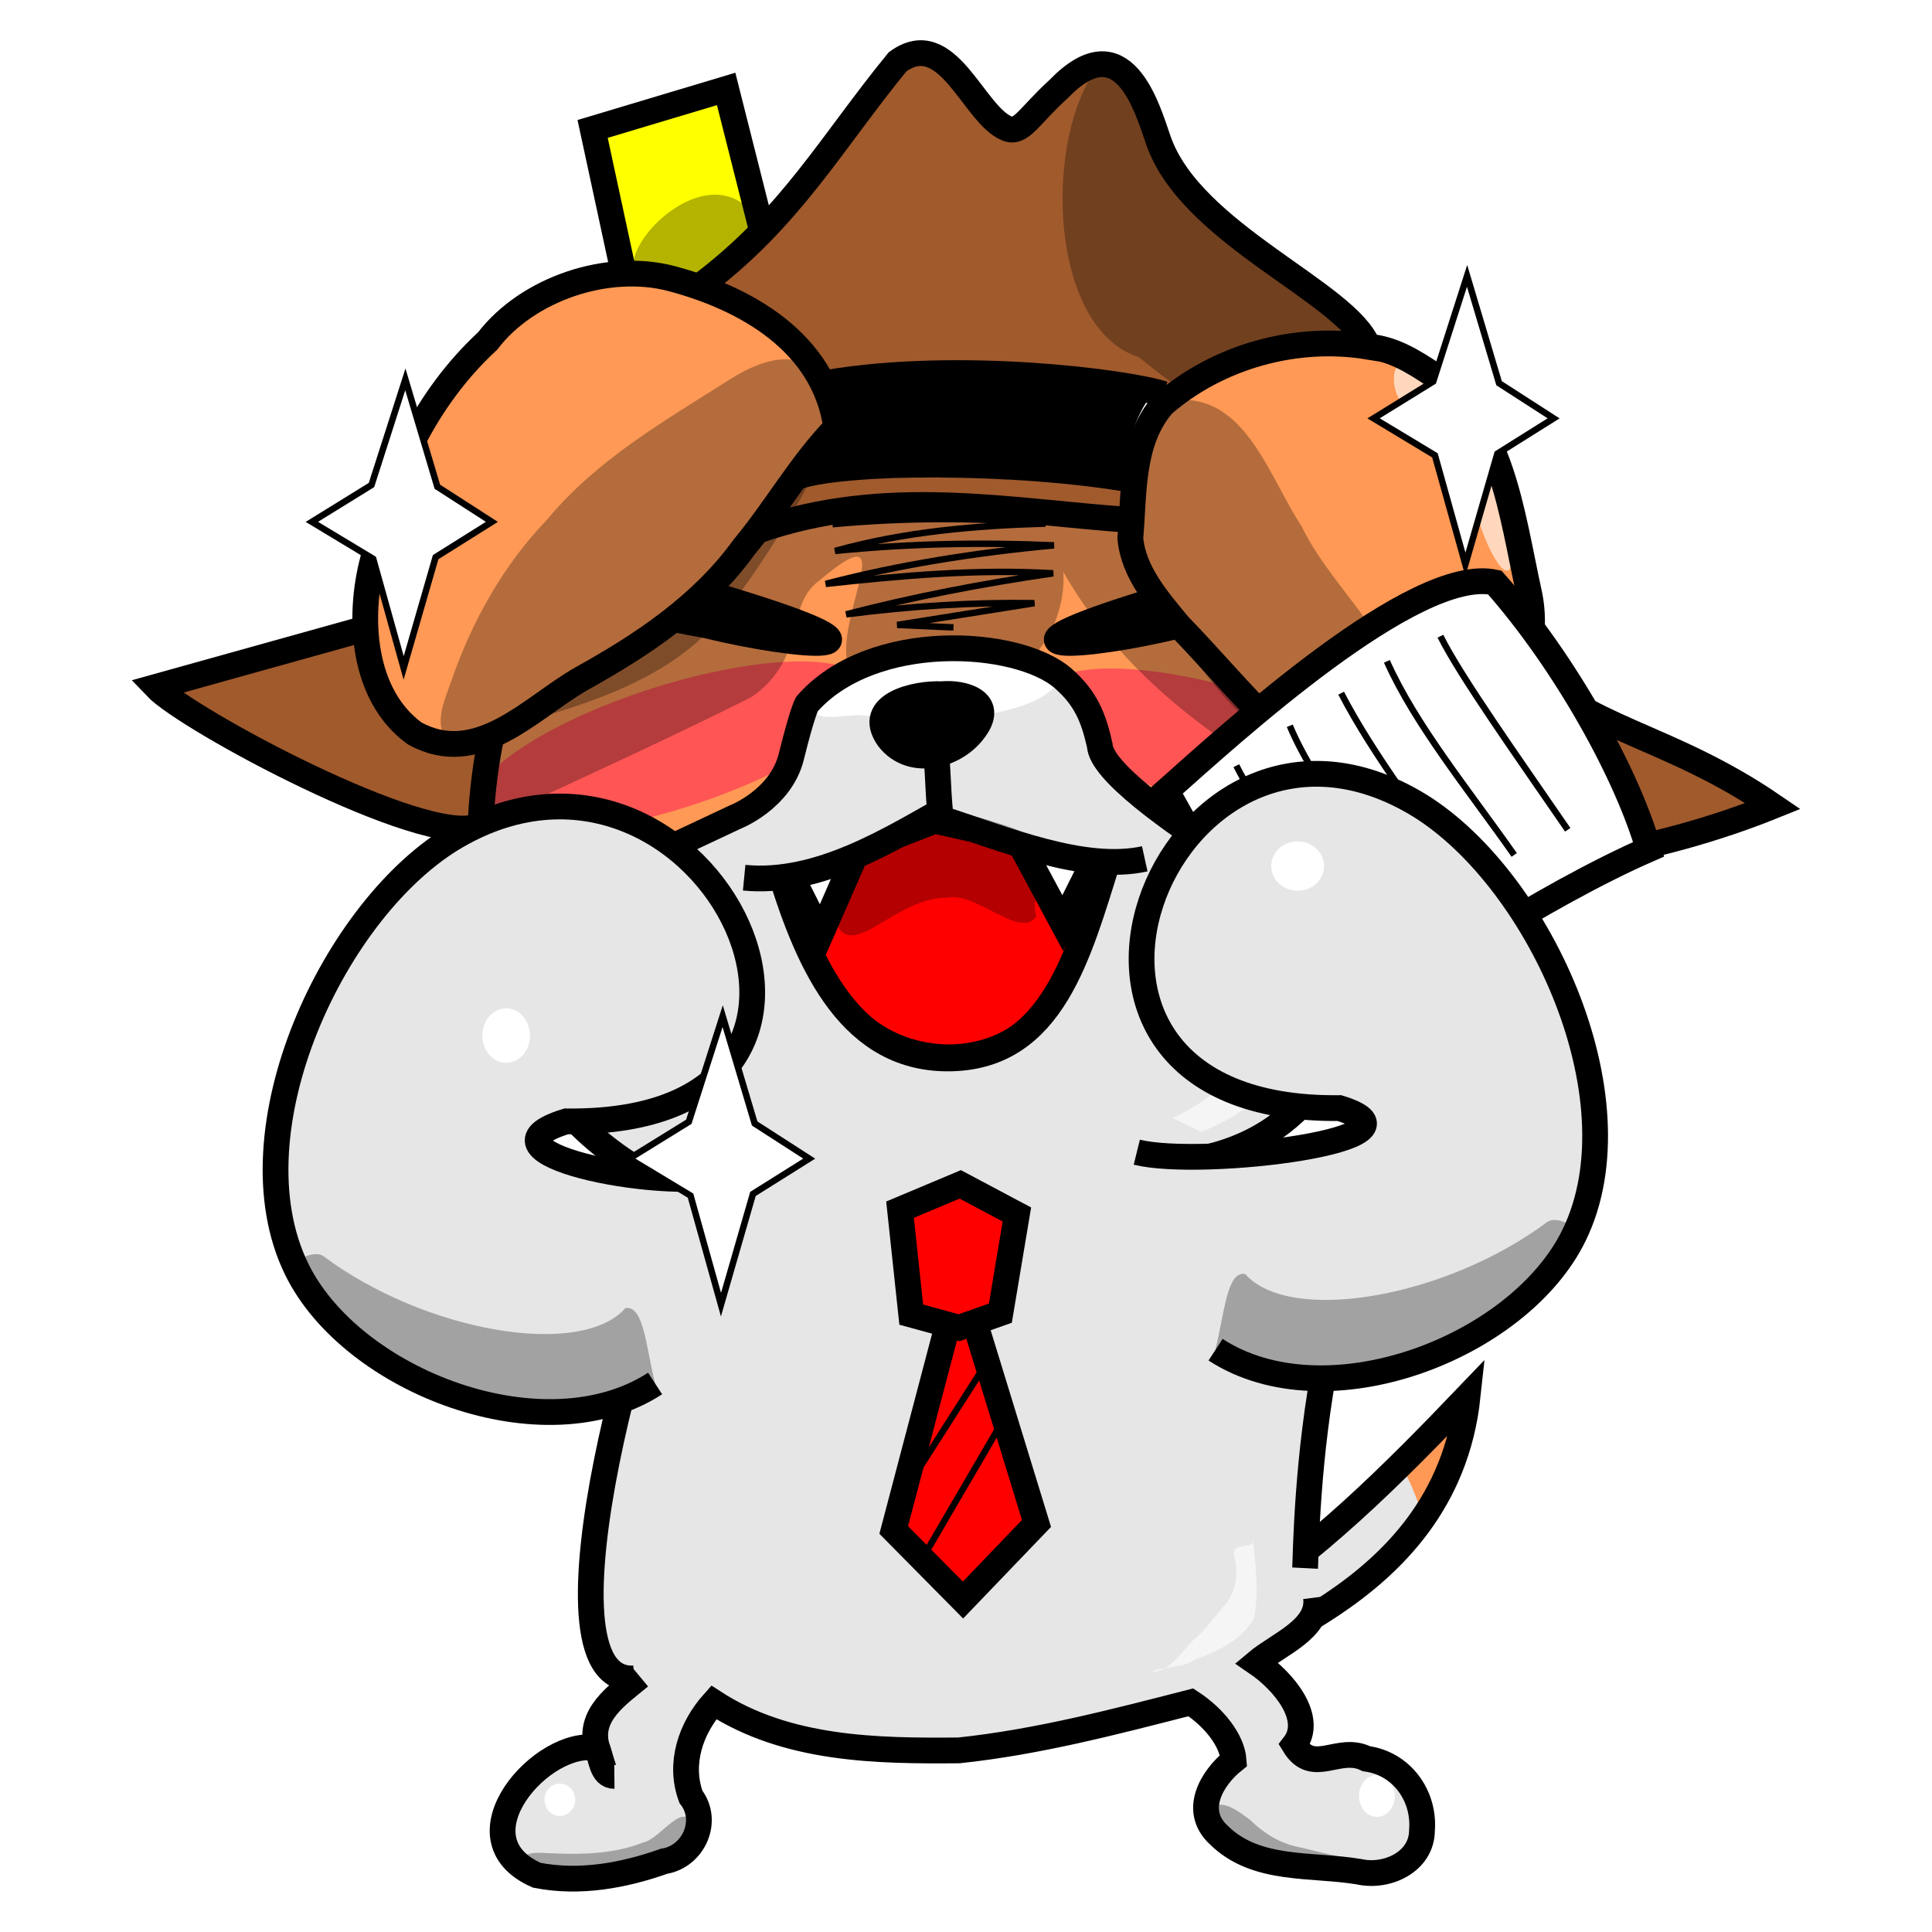 <?xml version="1.0" encoding="UTF-8" standalone="no"?>
<!-- Created with Inkscape (http://www.inkscape.org/) -->

<svg
   width="300mm"
   height="300mm"
   viewBox="0 0 300 300"
   version="1.1"
   id="svg43273"
   inkscape:version="1.1.1 (3bf5ae0d25, 2021-09-20)"
   sodipodi:docname="veryhappy.svg"
   xmlns:inkscape="http://www.inkscape.org/namespaces/inkscape"
   xmlns:sodipodi="http://sodipodi.sourceforge.net/DTD/sodipodi-0.dtd"
   xmlns="http://www.w3.org/2000/svg"
   xmlns:svg="http://www.w3.org/2000/svg">
  <sodipodi:namedview
     id="namedview43275"
     pagecolor="#ffffff"
     bordercolor="#666666"
     borderopacity="1.0"
     inkscape:pageshadow="2"
     inkscape:pageopacity="0.0"
     inkscape:pagecheckerboard="0"
     inkscape:document-units="mm"
     showgrid="false"
     inkscape:zoom="2.8284271"
     inkscape:cx="458.55875"
     inkscape:cy="826.43105"
     inkscape:window-width="1920"
     inkscape:window-height="1017"
     inkscape:window-x="1912"
     inkscape:window-y="-8"
     inkscape:window-maximized="1"
     inkscape:current-layer="layer1" />
  <defs
     id="defs43270">
    <filter
       inkscape:collect="always"
       style="color-interpolation-filters:sRGB"
       id="filter3590"
       x="-0.149"
       y="-0.141"
       width="1.297"
       height="1.283">
      <feGaussianBlur
         inkscape:collect="always"
         stdDeviation="16.872"
         id="feGaussianBlur3592" />
    </filter>
    <filter
       inkscape:collect="always"
       style="color-interpolation-filters:sRGB"
       id="filter29890"
       x="-0.123"
       y="-0.592"
       width="1.245"
       height="2.183">
      <feGaussianBlur
         inkscape:collect="always"
         stdDeviation="2.392"
         id="feGaussianBlur29892" />
    </filter>
    <filter
       inkscape:collect="always"
       style="color-interpolation-filters:sRGB"
       id="filter29890-1"
       x="-0.123"
       y="-0.592"
       width="1.245"
       height="2.183">
      <feGaussianBlur
         inkscape:collect="always"
         stdDeviation="2.392"
         id="feGaussianBlur29892-6" />
    </filter>
    <filter
       inkscape:collect="always"
       style="color-interpolation-filters:sRGB"
       id="filter21205"
       x="-0.061"
       y="-0.061"
       width="1.123"
       height="1.122">
      <feGaussianBlur
         inkscape:collect="always"
         stdDeviation="34.338"
         id="feGaussianBlur21207" />
    </filter>
  </defs>
  <g
     inkscape:label="Livello 1"
     inkscape:groupmode="layer"
     id="layer1">
    <path
       sodipodi:type="star"
       style="fill:#ffffff;fill-opacity:1;stroke:none;stroke-width:4.655;stroke-linecap:round;stroke-miterlimit:4;stroke-dasharray:none;paint-order:normal;filter:url(#filter21205);opacity:0.507"
       id="path20929"
       inkscape:flatsided="false"
       sodipodi:sides="10"
       sodipodi:cx="-175.36247"
       sodipodi:cy="90.509666"
       sodipodi:r1="682.48669"
       sodipodi:r2="341.24335"
       sodipodi:arg1="0.81308978"
       sodipodi:arg2="1.1272491"
       inkscape:rounded="0"
       inkscape:randomized="0"
       d="m 293.681,586.278 -322.601,-187.545 -58.384,368.559 -150.753,-341.347 -263.867,263.853 78.677,-364.766 -368.562,58.365 278.055,-248.857 -332.479,-169.417 371.226,-37.893 -169.4,-332.488 322.601,187.545 58.384,-368.559 150.753,341.347 L 151.198,-508.778 72.522,-144.012 441.083,-202.377 163.028,46.48 495.507,215.897 124.282,253.79 Z"
       transform="matrix(0.215,0,0,0.215,187.672,130.556)" />
    <ellipse
       style="opacity:0.341;fill:#ffffff;stroke-width:1.218;stroke-linecap:square;stroke-miterlimit:4;stroke-dasharray:none;paint-order:stroke fill markers;filter:url(#filter3590)"
       id="path3566"
       cx="154.161"
       cy="147.8"
       rx="136.201"
       ry="143.31"
       transform="matrix(0.758,0,0,0.89,28.4,31.175)" />
    <g
       id="g6640"
       transform="translate(-13.274,22.316)">
      <path
         style="display:inline;fill:#ff9955;fill-opacity:1;stroke-width:1;stroke-linecap:square;stroke-miterlimit:4;stroke-dasharray:none;paint-order:stroke fill markers"
         d="m 239.211,197.247 c -2.153,1.722 -3.946,3.906 -5.939,5.824 -0.705,1.011 -5.611,5.292 -4.749,6.741 0.836,1.744 4.212,0.278 5.278,1.886 1.231,0.702 1.79,-1.031 2.264,-1.84 1.832,-3.771 3.601,-7.699 4.197,-11.875 -0.024,-0.503 -0.589,-0.85 -1.051,-0.736 z"
         id="path21677"
         sodipodi:nodetypes="ccccccc" />
      <path
         style="display:inline;fill:#e6e6e6;fill-opacity:1;stroke:none;stroke-width:1;stroke-linecap:square;stroke-miterlimit:4;stroke-dasharray:none;paint-order:stroke fill markers"
         d="m 222.711,213.053 c -2.497,0.753 -4.217,3.004 -6.296,4.489 -4.304,3.665 -8.996,6.871 -13.586,10.123 -1.118,1.682 -0.256,3.96 -0.612,5.902 -0.397,1.248 -0.034,3.075 1.607,3.011 1.996,-0.509 3.568,-2.103 5.46,-2.92 6.08,-3.442 12.474,-6.704 17.521,-11.58 0.713,-1.68 -0.666,-3.499 -1.118,-5.149 -0.766,-1.33 -0.963,-3.934 -2.977,-3.877 z"
         id="path34139" />
      <path
         style="display:inline;fill:#e6e6e6;fill-opacity:1;stroke:none;stroke-width:1;stroke-linecap:square;stroke-miterlimit:4;stroke-dasharray:none;paint-order:stroke fill markers"
         d="m 229.168,206.126 c -1.978,2.111 -4.566,3.753 -6.126,6.186 0.564,2.673 2.054,5.111 2.974,7.693 1.07,1.635 3.108,0.41 3.938,-0.81 1.581,-1.828 3.639,-3.483 4.368,-5.848 -0.846,-2.381 -1.708,-4.871 -2.946,-7.059 -0.495,-0.744 -1.55,-0.617 -2.209,-0.162 z"
         id="path34178" />
      <path
         style="display:inline;fill:none;stroke:#000000;stroke-width:4;stroke-linecap:butt;stroke-linejoin:miter;stroke-miterlimit:4;stroke-dasharray:none;stroke-opacity:1"
         d="m 202.598,228.143 c 14.771,-9.201 27.256,-21.836 38.573,-33.653 -3.506,32.751 -39.719,38.693 -38.532,44.177"
         id="path8389"
         sodipodi:nodetypes="ccc"
         inkscape:export-filename="C:\Users\FrancescoCottone\Desktop\thejournalist.png"
         inkscape:export-xdpi="72.57"
         inkscape:export-ydpi="72.57" />
    </g>
    <path
       style="display:inline;fill:#a05a2c;stroke-width:2;stroke-linecap:square;stroke-miterlimit:4;stroke-dasharray:none;paint-order:stroke fill markers"
       d="m 142.802,8.624 c -2.389,-0.068 -3.903,2.027 -5.194,3.728 -6.501,8.248 -12.189,17.21 -19.807,24.516 -2.262,2.338 -4.759,4.402 -7.22,6.494 -0.667,1.257 1.199,1.445 2.016,1.848 6.894,2.813 12.824,8.071 15.88,14.931 0.883,0.909 2.263,0.034 3.355,0.081 10.269,-1.222 20.752,-1.112 31.087,-0.4 5.414,0.486 10.865,1.049 16.192,2.238 1.703,0.766 2.932,-1.06 4.223,-1.817 6.84,-4.756 15.375,-7.443 23.761,-7.07 1.25,-0.147 2.745,0.359 3.832,-0.385 0.513,-1.195 -1.022,-1.89 -1.612,-2.722 -7.558,-6.915 -16.925,-11.649 -23.92,-19.184 -3.166,-3.108 -5.346,-7.091 -6.637,-11.313 -1.249,-3.089 -2.405,-6.604 -5.261,-8.593 -2.32,-1.503 -5.195,-0.202 -7.024,1.477 -2.788,2.175 -5,4.971 -7.654,7.281 -1.538,1.344 -3.626,0.214 -4.785,-1.082 -3.104,-3.015 -5.107,-7.176 -8.869,-9.482 -0.725,-0.382 -1.544,-0.576 -2.363,-0.544 z"
       id="path19455" />
    <path
       style="display:inline;fill:#a05a2c;stroke-width:2;stroke-linecap:square;stroke-miterlimit:4;stroke-dasharray:none;paint-order:stroke fill markers"
       d="m 142.779,74.093 c -6.52,0.147 -13.143,0.189 -19.507,1.765 -1.393,0.8 -2.229,2.336 -3.17,3.599 -0.677,0.823 0.332,1.898 1.23,1.459 7.522,-2.118 15.398,-2.904 23.25,-2.676 10.056,-0.019 20.054,1.347 30.076,2.144 1.356,-0.25 0.762,-1.969 0.951,-2.973 0.215,-1.433 -1.634,-1.236 -2.559,-1.435 -10.014,-1.451 -20.16,-1.924 -30.271,-1.884 z"
       id="path19494" />
    <path
       style="display:inline;fill:#a05a2c;stroke-width:2;stroke-linecap:square;stroke-miterlimit:4;stroke-dasharray:none;paint-order:stroke fill markers"
       d="m 55.034,98.584 c -9.298,2.618 -19.725,4.811 -28.961,7.7 -1.445,1.754 3.067,2.963 4.051,3.936 11.586,7.091 23.835,13.494 36.97,17.14 2.189,0.319 6.478,4.326 7.066,0.974 0.44,-3.34 1.143,-9.232 0.878,-12.539 -4.048,-0.168 -9.016,0.695 -12.209,-2.673 -4.054,-3.48 -5.575,-8.807 -6.513,-13.84 -0.239,-0.467 -0.757,-0.754 -1.281,-0.7 z"
       id="path19533"
       sodipodi:nodetypes="ccccccccc" />
    <path
       style="display:inline;fill:#a05a2c;stroke-width:2;stroke-linecap:square;stroke-miterlimit:4;stroke-dasharray:none;paint-order:stroke fill markers"
       d="m 236.724,104.708 c -2.863,6.43 -7.823,12.291 -14.235,15.359 -2.712,1.443 -5.992,1.493 -8.655,2.828 0.407,2.656 -0.16,6.046 1.356,8.327 14.906,4.768 30.906,2.009 45.679,-1.855 4.259,-1.465 10.698,-1.673 14.451,-4.205 0.208,-2.507 -5.046,-3.636 -6.66,-4.907 -10.361,-5.145 -21.149,-9.436 -30.809,-15.877 -0.497,-0.059 -0.82,-0.212 -1.127,0.33 z"
       id="path19572"
       sodipodi:nodetypes="ccccccccc" />
    <path
       style="display:inline;fill:#ff9955;stroke-width:2;stroke-linecap:square;stroke-miterlimit:4;stroke-dasharray:none;paint-order:stroke fill markers"
       d="m 142.488,79.09 c -8.065,0.258 -16.559,0.462 -23.981,3.941 -6.803,9.448 -7.585,6.679 -6.331,7.338 -1.857,-1.46 -10.374,9.023 -12.072,9.648 -7.605,4.962 -15.675,9.36 -22.905,14.816 -2.491,6.623 -1.777,13.995 -1.903,20.96 0.2,4.005 0.198,8.257 1.592,12.003 5.323,-1.614 10.355,-4.774 15.57,-6.961 8.642,-4.295 17.721,-7.897 25.947,-12.931 5.438,-4.385 3.737,-12.94 9.37,-17.11 8.782,-6.742 20.895,-7.277 31.167,-4.652 5.973,1.359 10.61,6.29 11.832,12.261 1.829,6.451 8.266,9.892 13.15,13.838 8.595,5.863 18.493,12.12 27.822,16.713 2.713,0.079 0.722,-4.338 1.102,-6.046 0.089,-6.389 1.465,-14.705 0.325,-21.018 -1.846,-2.837 -6.445,-0.841 -8.844,-3.17 -7.015,-4.96 -1.967,-1.882 -8.437,-7.32 1.573,-1.377 -2.432,-2.109 -17.279,-19.137 -2.496,-3.182 -3.293,-7.244 -3.91,-11.043 -10.674,-1.166 -21.447,-2.193 -32.213,-2.128 z"
       id="path19687"
       sodipodi:nodetypes="ccccccccccccccccccccc" />
    <path
       style="display:inline;fill:#000000;stroke:#000000;stroke-width:4;stroke-linecap:butt;stroke-linejoin:miter;stroke-miterlimit:4;stroke-dasharray:none;stroke-opacity:1"
       d="m 109.802,97.131 c 14.422,3.54 32.518,4.847 3.445,-4.001 -23.815,-7.358 -34.732,-1.556 -3.445,4.001 z"
       id="path2699"
       sodipodi:nodetypes="ccc"
       inkscape:export-filename="C:\Users\FrancescoCottone\Desktop\thejournalist.png"
       inkscape:export-xdpi="72.57"
       inkscape:export-ydpi="72.57" />
    <ellipse
       style="opacity:1;fill:#ff5555;stroke-width:3.651;stroke-linecap:round;paint-order:stroke fill markers;filter:url(#filter29890)"
       id="path29866"
       cx="104.605"
       cy="124.589"
       rx="23.408"
       ry="4.852"
       transform="matrix(1.307,-0.396,0.26,1.987,-65.11,-90.054)" />
    <path
       style="display:inline;fill:#000000;stroke:#000000;stroke-width:4;stroke-linecap:butt;stroke-linejoin:miter;stroke-miterlimit:4;stroke-dasharray:none;stroke-opacity:1"
       d="m 183.042,97.131 c -14.422,3.54 -32.518,4.847 -3.445,-4.001 23.815,-7.358 34.732,-1.556 3.445,4.001 z"
       id="path2699-6"
       sodipodi:nodetypes="ccc"
       inkscape:export-filename="C:\Users\FrancescoCottone\Desktop\thejournalist.png"
       inkscape:export-xdpi="72.57"
       inkscape:export-ydpi="72.57" />
    <path
       style="display:inline;fill:#ff9955;stroke-width:2;stroke-linecap:square;stroke-miterlimit:4;stroke-dasharray:none;paint-order:stroke fill markers"
       d="m 205.186,53.996 c -8.623,0.153 -17.379,3.316 -23.824,9.074 -5.322,5.83 -4.988,14.415 -5.032,21.798 2.247,8.282 9.48,13.894 14.906,20.129 6.052,5.862 11.66,13.148 19.947,15.875 8.805,1.586 17.073,-4.565 21.863,-11.477 4.953,-6.891 4.807,-15.797 3.406,-23.801 -1.425,-9.963 -5.9,-20.002 -13.903,-26.355 -4.617,-3.025 -9.785,-5.66 -15.477,-5.223 -0.629,-0.02 -1.257,-0.025 -1.886,-0.02 z"
       id="path19726" />
    <path
       style="display:inline;fill:#ffff00;fill-opacity:1;stroke-width:1;stroke-linecap:square;stroke-miterlimit:4;stroke-dasharray:none;paint-order:stroke fill markers"
       d="m 111.858,14.358 c -6.248,1.823 -12.479,3.704 -18.706,5.597 -0.532,0.129 -0.768,0.727 -0.587,1.218 1.352,6.65 2.825,13.276 4.243,19.912 0.142,0.583 0.776,0.681 1.287,0.629 2.085,0.069 4.143,0.525 6.107,1.215 1.414,0.365 2.852,0.531 4.248,0.949 0.755,0.049 1.27,-0.64 1.845,-1.021 2.629,-2.101 5.178,-4.322 7.495,-6.761 0.43,-0.582 -0.055,-1.29 -0.136,-1.915 -1.626,-6.418 -3.237,-12.839 -4.88,-19.252 -0.139,-0.391 -0.504,-0.62 -0.916,-0.57 z"
       id="path23457" />
    <ellipse
       style="opacity:1;mix-blend-mode:normal;fill:#ff5555;stroke-width:3.651;stroke-linecap:round;paint-order:stroke fill markers;filter:url(#filter29890-1)"
       id="path29866-9"
       cx="104.605"
       cy="124.589"
       rx="23.408"
       ry="4.852"
       transform="matrix(-1.307,-0.396,-0.26,1.987,361.895,-88.956)" />
    <path
       style="display:inline;fill:#e6e6e6;fill-opacity:1;stroke:none;stroke-width:1;stroke-linecap:square;stroke-miterlimit:4;stroke-dasharray:none;paint-order:stroke fill markers"
       d="m 147.261,104.748 c -7.827,-0.083 -16.137,-0.253 -21.608,5.545 -3.058,4.596 -2.386,11.196 -7.002,14.879 -4.099,3.398 -9.317,4.976 -13.966,7.452 -8.989,4.411 -18.297,8.218 -27.071,13.043 -2.495,1.63 -0.415,7.323 0.089,9.452 4.18,13.135 14.213,24.075 26.767,29.686 1.667,0.487 2.772,1.161 1.522,2.707 -3.209,7.364 -0.241,14.251 -5.287,20.363 -5.707,7.444 -4.226,9.431 -6.944,27.494 -13.046,38.849 83.864,27.164 100.978,15.848 7.79,-3.62 7.691,-19.948 8.875,-28.66 0.861,-6.36 1.595,-12.941 0.433,-19.306 -2.251,-9.136 -10.435,-14.759 -17.254,-20.426 -0.706,-0.873 -4.069,-2.46 -1.307,-2.412 8.906,-1.409 17.019,-6.892 21.452,-14.771 2.558,-4.508 4.742,-13.679 5.38,-18.847 -0.619,-2.257 -3.553,-2.648 -5.183,-4.023 -9.221,-8.882 -34.772,-15.506 -36.51,-27.498 -1.591,-6.697 -7.751,-11.245 -14.287,-12.482 -2.984,-0.584 -6.044,1.948 -9.077,1.954 z m -1.59,7.812 c 1.913,0.147 5.419,-0.058 5.744,2.452 -0.279,3.399 -3.376,1.302 -6.114,2.541 -0.657,0.984 1.259,-4.435 0.37,-4.993 -2.941,-0.052 -8.431,2.99 -8.431,2.99 1.717,-2.548 5.618,-2.832 8.431,-2.99 z"
       id="path33672"
       sodipodi:nodetypes="ccccccccccccccccccccccccccc" />
    <path
       style="display:inline;fill:#e6e6e6;fill-opacity:1;stroke:none;stroke-width:1;stroke-linecap:square;stroke-miterlimit:4;stroke-dasharray:none;paint-order:stroke fill markers"
       d="m 145.222,222.661 c -2.965,5.83 -6.75,11.403 -12.169,15.219 -7.026,5.517 -16.476,5.295 -24.874,5.613 -4.211,0.005 -11.353,-2.614 -15.341,-4.232 -2.325,-0.839 -0.436,4.843 -0.705,6.625 -0.804,3.83 -2.738,8.812 0.633,11.985 1.546,1.479 3.555,2.475 5.681,2.756 -2.927,2.371 -6.158,5.186 -6.566,9.151 0.984,1.904 0.185,1.414 -1.234,1.272 -5.084,0.585 -9.28,4.547 -11.709,8.857 -1.929,3.09 -1.609,7.426 1.411,9.713 3.351,3.237 8.51,2.622 12.764,2.178 4.525,-0.923 9.436,-1.494 13.351,-4.111 2.668,-2.119 2.99,-6.077 1.279,-8.902 -1.817,-4.785 0.046,-10.103 3.135,-13.921 7.205,4.106 15.305,6.451 23.58,6.912 7.71,0.671 15.517,0.818 23.124,-0.825 9.198,-1.57 18.239,-3.906 27.277,-6.199 2.636,2.034 5.718,4.605 6.116,8.1 -1.581,2.602 -4.532,4.957 -4.007,8.402 0.928,4.558 5.744,7.083 9.927,8.048 5.832,0.971 11.771,1.806 17.691,1.679 3.862,-0.331 7.038,-3.945 6.546,-7.857 0.055,-5.384 -4.438,-9.825 -9.604,-10.636 -3.067,-1.082 -6.777,1.502 -9.465,-0.734 -1.387,-1.185 0.813,-2.856 0.237,-4.404 -0.45,-3.948 -4.218,-6.665 -6.492,-9.206 2.962,-2.556 7.431,-4.175 8.681,-8.19 0.259,-3.424 -1.628,-6.631 -1.35,-10.096 -0.311,-3.041 0.425,-6.437 -0.493,-9.422 -2.59,-1.683 -3.499,2.336 -5.004,3.634 -8.594,9.57 -23.521,13.615 -35.396,8.107 -5.706,-2.576 -9.941,-7.619 -12.152,-13.409 -1.191,-2.057 -1.428,-4.58 -2.809,-6.48 -0.819,-0.285 -1.392,-0.187 -2.065,0.373 z"
       id="path33711"
       sodipodi:nodetypes="ccccccccccccccccccccccccccccccccccc" />
    <path
       style="display:inline;opacity:0.295;fill:#000000;fill-opacity:1;stroke-width:1;stroke-linecap:square;stroke-miterlimit:4;stroke-dasharray:none;paint-order:stroke fill markers"
       d="m 143.017,78.85 c -8.542,-0.079 -17.202,1.014 -25.235,3.953 -3.832,4.968 -7.924,9.717 -12.924,13.529 -6.899,5.53 -14.962,9.316 -22.093,14.516 -1.813,1.273 -3.772,2.41 -5.701,3.413 -1.304,2.596 -1.234,5.677 -1.675,8.509 -0.68,8.148 -0.89,-4.654 1.038,3.341 0.894,1.433 2.527,-0.284 3.654,-0.527 12.229,-5.649 24.475,-11.276 36.524,-17.298 3.095,-2.063 5.472,-5.209 6.242,-8.885 1.01,-3.239 1.362,-7.15 4.388,-9.258 19.202,-16.256 -12.732,27.16 19.177,13.635 18.961,6.924 20.849,-18.16 17.251,-17.583 9.382,17.775 23.084,27.352 39.135,37.113 2.725,1.533 5.356,3.285 8.222,4.539 1.71,-0.081 1.492,-2.431 1.818,-3.638 0.826,-7.426 0.972,6.177 0.066,-1.237 -1.291,-1.531 -3.583,-1.343 -5.216,-2.398 -7.485,-3.934 -12.983,-10.5 -18.717,-16.542 -1.313,-1.241 -2.364,-2.852 -3.878,-3.837 0,0 -18.969,-13.77 -2.989,-0.983 1.267,0.479 1.518,-1.269 0.657,-1.869 -3.531,-4.314 -7.793,-9.074 -7.454,-15.045 0.08,-1.901 -2.459,-1.152 -3.669,-1.527 -9.527,-0.803 -19.04,-2.105 -28.621,-1.92 z"
       id="path23943"
       sodipodi:nodetypes="cccccccccccccccccccccccccc" />
    <path
       style="display:inline;opacity:0.295;fill:#000000;stroke:none;stroke-width:0.265px;stroke-linecap:butt;stroke-linejoin:miter;stroke-opacity:1"
       d="m 176.33,84.868 c -1.786,-7.595 -0.574,-23.875 8.762,-22.707 8.908,1.115 12.366,12.486 17.011,19.555 5.194,10.732 17.054,18.864 16.318,31.894 -0.313,11.144 -14.886,8.542 -19.835,2.182 -8.823,-6.044 -14.433,-15.017 -19.794,-23.956 -1.441,-2.017 -2.694,-4.401 -2.462,-6.967 z"
       id="path24710"
       sodipodi:nodetypes="csccccc" />
    <path
       style="display:inline;opacity:0.295;fill:#000000;stroke:none;stroke-width:0.265px;stroke-linecap:butt;stroke-linejoin:miter;stroke-opacity:1"
       d="m 183.335,60.243 c 9.079,-9.042 29.811,-4.498 27.593,-7.455 -4.331,-6 -16.637,-16.964 -26.053,-22.594 -5.748,-6.086 -10.365,-27.683 -15.948,-17.418 -6.776,12.46 -5.194,38.47 7.888,42.672 2.129,1.655 4.166,3.457 6.52,4.796 z"
       id="path25643"
       sodipodi:nodetypes="cccscc" />
    <path
       style="display:inline;opacity:0.295;fill:#000000;stroke:none;stroke-width:0.265px;stroke-linecap:butt;stroke-linejoin:miter;stroke-opacity:1"
       d="m 81.378,289.66 c 4.957,1.38 10.182,1.526 15.247,2.069 4.328,-1.021 8.922,-3.811 11.315,-7.454 -1.416,-5.624 -5.24,1.314 -8.102,1.838 -4.468,1.765 -9.404,1.885 -14.137,1.662 -1.404,0.031 -5.216,-0.705 -4.324,1.885 z"
       id="path28536" />
    <path
       style="display:inline;opacity:0.295;fill:#000000;stroke:none;stroke-width:0.265px;stroke-linecap:butt;stroke-linejoin:miter;stroke-opacity:1"
       d="m 190.188,286.022 c 2.38,1.796 5.428,2.197 8.179,3.139 3.493,0.589 7.006,1.19 10.554,1.145 2.388,0.205 4.801,0.219 7.184,0.074 2.321,-0.574 0.336,-2.332 -1.202,-1.618 -4.573,0.491 -9.038,-1.024 -13.46,-2 -2.828,-0.582 -5.318,-2.19 -7.345,-4.187 -1.603,-1.17 -5.089,-4.01 -6.2,-0.97 -0.089,1.733 1.591,2.949 2.292,4.417 z"
       id="path29110" />
    <path
       style="display:inline;fill:#ffffff;stroke:none;stroke-width:0.265px;stroke-linecap:butt;stroke-linejoin:miter;stroke-opacity:1"
       d="m 147.703,100.329 c -4.195,2.995 -9.922,0.873 -14.235,3.682 -2.411,1.329 -4.623,3 -6.79,4.683 -1.788,4.321 5.159,1.908 7.472,2.447 6.269,-0.097 12.565,0.176 18.817,-0.099 3.927,-0.87 8.337,-1.643 11.177,-4.74 0.845,-3.916 -4.944,-3.299 -7.426,-4.39 -2.619,-0.69 -6.515,-0.365 -8.892,-1.471 l -0.123,-0.113 z"
       id="path36024"
       sodipodi:nodetypes="sccccccccs" />
    <path
       style="display:inline;opacity:0.606;fill:#ffffff;stroke:none;stroke-width:0.265px;stroke-linecap:butt;stroke-linejoin:miter;stroke-opacity:1"
       d="m 234.837,83.152 c -1.64,-6.319 -1.686,-13.632 -5.303,-18.998 -2.442,-3.623 -12.367,-10.836 -13.037,-6.108 -0.774,5.461 6.245,9.303 9.397,14.012 3.177,4.747 3.544,10.683 6.643,15.306 2.564,3.826 2.816,-2.225 2.3,-4.212 z"
       id="path37603"
       sodipodi:nodetypes="ssssss" />
    <path
       style="display:inline;opacity:0.606;fill:#ffffff;stroke:none;stroke-width:0.265px;stroke-linecap:butt;stroke-linejoin:miter;stroke-opacity:1"
       d="m 67.629,63.364 c 3.697,-5.381 7.425,-11.909 12.655,-15.719 3.532,-2.573 17.436,-4.93 14.339,-1.295 -2.333,2.737 -9.306,6.031 -13.613,9.967 -4.216,3.853 -17.707,29.083 -22.197,32.372 -3.716,2.722 7.653,-23.632 8.816,-25.324 z"
       id="path37603-3"
       sodipodi:nodetypes="ssssss" />
    <path
       style="display:inline;opacity:0.606;fill:#ffffff;stroke:none;stroke-width:0.265px;stroke-linecap:butt;stroke-linejoin:miter;stroke-opacity:1"
       d="m 207.688,120.574 c 1.195,10.678 2.073,22.175 -1.459,32.424 -3.732,11.118 -9.038,18.417 -19.676,22.771 l -4.474,-2.161 c 15.749,-7.258 22.83,-25.644 21.414,-42.136 -1.199,-4.125 2.988,-16.524 4.194,-10.898 z"
       id="path38455"
       sodipodi:nodetypes="cccccc" />
    <path
       style="display:inline;opacity:0.606;fill:#ffffff;stroke:none;stroke-width:0.265px;stroke-linecap:butt;stroke-linejoin:miter;stroke-opacity:1"
       d="m 194.488,238.595 c 0.444,4.182 1.049,8.443 0.251,12.621 -1.881,3.508 -5.728,5.21 -9.277,6.521 -1.852,1.42 -5.413,0.954 -6.637,1.936 2.998,-0.176 4.609,-3.219 6.582,-5.093 1.939,-1.634 3.308,-3.718 4.961,-5.592 1.676,-2.059 1.891,-4.914 1.289,-7.409 -0.67,-2.489 3.641,-0.543 2.832,-2.985 z"
       id="path38721" />
    <ellipse
       style="display:inline;fill:#ffffff;fill-opacity:1;stroke:none;stroke-width:1;stroke-linecap:square;stroke-miterlimit:4;stroke-dasharray:none;paint-order:stroke fill markers"
       id="path42465"
       cx="213.802"
       cy="278.878"
       rx="2.778"
       ry="3.241" />
    <ellipse
       style="display:inline;fill:#ffffff;fill-opacity:1;stroke:none;stroke-width:1;stroke-linecap:square;stroke-miterlimit:4;stroke-dasharray:none;paint-order:stroke fill markers"
       id="path42467"
       cx="86.935"
       cy="279.473"
       rx="2.381"
       ry="2.514" />
    <path
       style="display:inline;fill:#ff9955;stroke-width:2;stroke-linecap:square;stroke-miterlimit:4;stroke-dasharray:none;paint-order:stroke fill markers"
       d="m 96.818,42.459 c -12.765,0.935 -22.481,11.017 -29.143,21.123 -6.244,10.526 -10.901,22.714 -10.263,35.125 0.51,6.983 4.345,15.598 12.308,16.112 8.154,0.329 13.991,-6.471 20.657,-10.002 10.162,-5.866 19.961,-12.873 26.625,-22.722 3.674,-5.57 9.797,-9.783 12.846,-15.723 0.718,-4.044 -3.57,-8.227 -5.582,-11.454 C 117.881,46.685 107.169,43.661 97.275,42.447 Z"
       id="path19648"
       sodipodi:nodetypes="cccccccccc" />
    <path
       style="font-variation-settings:normal;display:inline;fill:none;fill-opacity:1;stroke:#000000;stroke-width:4;stroke-linecap:butt;stroke-linejoin:miter;stroke-miterlimit:4;stroke-dasharray:none;stroke-dashoffset:0;stroke-opacity:1;stop-color:#000000"
       d="m 76.448,113.741 c 0,0 -13.468,54.239 30.775,71.913 -6.136,9.334 -25.651,75.895 -8.774,74.972"
       id="path909"
       sodipodi:nodetypes="ccc"
       inkscape:export-filename="C:\Users\FrancescoCottone\Desktop\thejournalist.png"
       inkscape:export-xdpi="72.57"
       inkscape:export-ydpi="72.57" />
    <path
       style="font-variation-settings:normal;display:inline;fill:none;fill-opacity:1;stroke:#000000;stroke-width:4;stroke-linecap:butt;stroke-linejoin:miter;stroke-miterlimit:4;stroke-dasharray:none;stroke-dashoffset:0;stroke-opacity:1;stop-color:#000000"
       d="m 213.17,121.888 c 0,0 8.15,54.185 -29.914,58.523 8.452,7.375 22.515,17.314 22.812,29.959 -3.149,15.669 -3.298,30.934 -3.413,33.13"
       id="path911"
       sodipodi:nodetypes="cccc"
       inkscape:export-filename="C:\Users\FrancescoCottone\Desktop\thejournalist.png"
       inkscape:export-xdpi="72.57"
       inkscape:export-ydpi="72.57" />
    <path
       style="display:inline;fill:#000000;stroke:#000000;stroke-width:4;stroke-linecap:butt;stroke-linejoin:miter;stroke-miterlimit:4;stroke-dasharray:none;stroke-opacity:1"
       d="m 146.2,107.797 c -3.867,-0.195 -12.007,1.574 -8.209,6.895 3.537,4.546 10.545,2.686 13.438,-1.555 3.06,-4.269 -1.888,-5.667 -5.229,-5.34 z"
       id="path2019"
       inkscape:export-filename="C:\Users\FrancescoCottone\Desktop\thejournalist.png"
       inkscape:export-xdpi="72.57"
       inkscape:export-ydpi="72.57" />
    <path
       style="fill:#ff0000;fill-opacity:1;stroke:#000000;stroke-width:1;stroke-linecap:round;stroke-miterlimit:4;stroke-dasharray:none;paint-order:normal"
       d="m 144.262,162.431 c -7.243,-1.148 -12.788,-5.72 -17.598,-14.508 -1.975,-3.609 -4.866,-10.878 -4.435,-11.152 0.184,-0.117 2.007,-0.666 4.049,-1.219 4.13,-1.118 11.539,-3.605 16.04,-5.383 l 2.943,-1.163 10.74,2.402 c 5.907,1.321 11.83,2.614 13.162,2.874 l 2.422,0.472 -2.288,6.171 c -3.437,9.27 -6.201,14.08 -9.984,17.374 -4.035,3.513 -9.5,5.013 -15.052,4.133 z"
       id="path17394" />
    <path
       style="display:inline;fill:none;stroke:#000000;stroke-width:4;stroke-linecap:butt;stroke-linejoin:miter;stroke-miterlimit:4;stroke-dasharray:none;stroke-opacity:1"
       d="m 129.849,66.372 c -1.847,-13.212 -14.064,-20.064 -25.565,-23.11 -9.918,-2.628 -22.373,1.582 -28.563,9.683 -9.638,8.92 -15.373,21.065 -17.773,33.834 -2.444,9.056 -1.713,21.149 6.41,27.084 9.827,5.464 18.027,-3.938 25.876,-8.442 9.581,-5.317 18.813,-11.465 25.319,-20.487 5.02,-6.043 8.793,-12.892 14.296,-18.561 z"
       id="path2703"
       sodipodi:nodetypes="cscccccc"
       inkscape:export-filename="C:\Users\FrancescoCottone\Desktop\thejournalist.png"
       inkscape:export-xdpi="72.57"
       inkscape:export-ydpi="72.57" />
    <path
       style="display:inline;fill:none;stroke:#000000;stroke-width:4;stroke-linecap:butt;stroke-linejoin:miter;stroke-miterlimit:4;stroke-dasharray:none;stroke-opacity:1"
       d="m 212.454,53.832 c -11.202,-1.847 -23.269,1.5 -31.842,8.934 -4.993,5.679 -4.475,13.754 -5.093,20.802 0.464,5.31 4.28,9.619 7.523,13.562 9.402,9.603 19.688,23.64 30.231,24.768 15.99,-0.525 27.084,-16.522 24.155,-29.833 -2.73,-12.404 -4.218,-26.806 -14.889,-33.89 -3.116,-2.069 -6.282,-4.055 -10.085,-4.344 z"
       id="path2705"
       sodipodi:nodetypes="cccccssc"
       inkscape:export-filename="C:\Users\FrancescoCottone\Desktop\thejournalist.png"
       inkscape:export-xdpi="72.57"
       inkscape:export-ydpi="72.57" />
    <path
       style="display:inline;fill:none;stroke:#000000;stroke-width:4;stroke-linecap:butt;stroke-linejoin:miter;stroke-miterlimit:4;stroke-dasharray:none;stroke-opacity:1"
       d="m 117.691,82.381 c 19.895,-6.904 38.716,-2.982 57.793,-1.642"
       id="path2707"
       sodipodi:nodetypes="cc"
       inkscape:export-filename="C:\Users\FrancescoCottone\Desktop\thejournalist.png"
       inkscape:export-xdpi="72.57"
       inkscape:export-ydpi="72.57" />
    <path
       style="display:inline;fill:none;stroke:#000000;stroke-width:4;stroke-linecap:butt;stroke-linejoin:miter;stroke-miterlimit:4;stroke-dasharray:none;stroke-opacity:1"
       d="m 74.158,128.335 c -8.498,3.102 -45.159,-16.619 -49.951,-21.673 l 32.378,-9.032"
       id="path4073"
       sodipodi:nodetypes="ccc"
       inkscape:export-filename="C:\Users\FrancescoCottone\Desktop\thejournalist.png"
       inkscape:export-xdpi="72.57"
       inkscape:export-ydpi="72.57" />
    <path
       style="display:inline;fill:none;stroke:#000000;stroke-width:4;stroke-linecap:butt;stroke-linejoin:miter;stroke-miterlimit:4;stroke-dasharray:none;stroke-opacity:1"
       d="m 108.751,44.371 c 14.007,-10.477 20.453,-22.369 30.633,-34.784 7.753,-5.616 11.7,8.148 16.941,10.349 2.239,0.94 3.374,-1.847 8.046,-6.099 10.054,-10.422 13.76,2.961 15.514,7.996 5.097,14.628 29.448,23.624 32.569,31.998"
       id="path4753"
       sodipodi:nodetypes="ccscsc"
       inkscape:export-filename="C:\Users\FrancescoCottone\Desktop\thejournalist.png"
       inkscape:export-xdpi="72.57"
       inkscape:export-ydpi="72.57" />
    <path
       style="display:inline;fill:none;stroke:#000000;stroke-width:4;stroke-linecap:butt;stroke-linejoin:miter;stroke-miterlimit:4;stroke-dasharray:none;stroke-opacity:1"
       d="m 96.784,42.116 -4.763,-22.094 20.734,-6.214 5.649,22.353"
       id="path5698"
       sodipodi:nodetypes="cccc"
       inkscape:export-filename="C:\Users\FrancescoCottone\Desktop\thejournalist.png"
       inkscape:export-xdpi="72.57"
       inkscape:export-ydpi="72.57" />
    <path
       style="display:inline;fill:none;stroke:#000000;stroke-width:4;stroke-linecap:butt;stroke-linejoin:miter;stroke-miterlimit:4;stroke-dasharray:none;stroke-opacity:1"
       d="m 121.192,135.526 c 4.438,14.549 11.132,29.23 26.592,28.822 15.686,-0.415 19.689,-16.223 24.226,-30.597"
       id="path6269"
       sodipodi:nodetypes="cac"
       inkscape:export-filename="C:\Users\FrancescoCottone\Desktop\thejournalist.png"
       inkscape:export-xdpi="72.57"
       inkscape:export-ydpi="72.57" />
    <path
       style="display:inline;fill:none;stroke:#000000;stroke-width:4;stroke-linecap:butt;stroke-linejoin:miter;stroke-miterlimit:4;stroke-dasharray:none;stroke-opacity:1"
       d="m 99.355,260.333 c -3.388,2.82 -8.211,5.958 -6.619,11.115 -8.319,-1.732 -22.446,14.002 -9.381,19.739 6.644,1.3 13.446,0.062 19.76,-2.171 4.57,-0.726 7.066,-6.266 4.169,-10.008 -1.883,-5.142 -0.069,-10.618 3.547,-14.662 11.384,7.389 25.372,7.561 38.054,7.454 12.225,-1.289 24.15,-4.417 36.027,-7.465 3.713,2.415 6.428,5.985 6.647,9.024 -3.47,2.794 -6.374,7.846 -2.3,11.587 5.784,5.722 14.424,4.451 21.784,5.695 4.291,0.966 9.736,-1.504 9.761,-6.41 0.436,-5.389 -3.138,-10.393 -8.627,-11.137 -4.346,-2.168 -8.258,2.682 -11.214,-2.159 3.141,-4.076 -1.543,-9.821 -5.867,-12.768 3.386,-2.854 9.882,-5.217 9.248,-10.119"
       id="path6693"
       sodipodi:nodetypes="cccccccccccccccc"
       inkscape:export-filename="C:\Users\FrancescoCottone\Desktop\thejournalist.png"
       inkscape:export-xdpi="72.57"
       inkscape:export-ydpi="72.57" />
    <path
       style="display:inline;fill:none;stroke:#000000;stroke-width:4;stroke-linecap:butt;stroke-linejoin:miter;stroke-miterlimit:4;stroke-dasharray:none;stroke-opacity:1"
       d="m 92.736,271.449 c 0.622,1.618 0.739,4.338 2.664,4.318"
       id="path7450"
       sodipodi:nodetypes="cc"
       inkscape:export-filename="C:\Users\FrancescoCottone\Desktop\thejournalist.png"
       inkscape:export-xdpi="72.57"
       inkscape:export-ydpi="72.57" />
    <path
       style="display:inline;fill:none;stroke:#000000;stroke-width:4;stroke-linecap:butt;stroke-linejoin:miter;stroke-miterlimit:4;stroke-dasharray:none;stroke-opacity:1"
       d="m 236.935,103.19 c 9.087,10.106 21.941,10.717 38.386,21.972 -17.091,6.906 -43.665,12.791 -61.401,6.19"
       id="path8109"
       sodipodi:nodetypes="ccc"
       inkscape:export-filename="C:\Users\FrancescoCottone\Desktop\thejournalist.png"
       inkscape:export-xdpi="72.57"
       inkscape:export-ydpi="72.57" />
    <g
       id="g11764"
       transform="rotate(5.669,255.494,6949.176)"
       inkscape:export-filename="C:\Users\FrancescoCottone\Desktop\thejournalist.png"
       inkscape:export-xdpi="72.57"
       inkscape:export-ydpi="72.57"
       style="display:inline;stroke-width:4;stroke-miterlimit:4;stroke-dasharray:none">
      <path
         style="fill:none;stroke:#000000;stroke-width:4;stroke-linecap:butt;stroke-linejoin:miter;stroke-miterlimit:4;stroke-dasharray:none;stroke-opacity:1"
         d="m -555.173,120.89 c 6.572,-3.486 34.826,-6.258 52.465,-4.87"
         id="path10057"
         sodipodi:nodetypes="cc" />
      <path
         style="fill:none;stroke:#000000;stroke-width:4;stroke-linecap:butt;stroke-linejoin:miter;stroke-miterlimit:4;stroke-dasharray:none;stroke-opacity:1"
         d="m -499.38,102.259 c -5.985,-1.282 -31.917,-2.036 -51.945,3.376"
         id="path10059"
         sodipodi:nodetypes="cc" />
      <path
         style="fill:#000000;stroke-width:15.118;stroke-linecap:square;stroke-miterlimit:4;stroke-dasharray:none;paint-order:stroke fill markers"
         d="m -1947.627,385.979 c -43.018,0.009 -86.182,4.129 -128.086,14.055 -1.663,0.169 -4.744,0.937 -3.479,3.253 1.898,5.418 3.884,10.82 5.198,16.436 -7.175,9.16 -13.784,18.799 -19.497,28.93 -0.257,2.954 3.49,1.464 5.06,1.101 35.054,-8.636 71.154,-11.745 107.083,-13.986 24.712,-1.462 49.602,-1.314 74.341,-0.529 2.022,0.489 5.167,0.739 4.465,-2.336 0.309,-14.644 2.27,-29.697 9.382,-42.761 0.448,-2.878 -3.623,-2.017 -5.392,-2.481 -16.308,-1.746 -32.695,-1.709 -49.074,-1.68 z"
         id="path11641"
         transform="scale(0.265)" />
    </g>
    <path
       style="font-variation-settings:normal;display:inline;fill:none;fill-opacity:1;stroke:#000000;stroke-width:1;stroke-linecap:butt;stroke-linejoin:miter;stroke-miterlimit:4;stroke-dasharray:none;stroke-dashoffset:0;stroke-opacity:1;stop-color:#000000"
       d="m 129.268,81.401 c 10.903,-1.006 21.92,-1.093 33.073,-0.097 -10.892,0.321 -21.784,1.218 -32.676,4.247 11.464,-1.15 22.784,-1.356 33.999,-0.869 -12.287,1.139 -24.164,3.027 -35.454,5.985 11.684,-1.269 23.392,-2.343 35.322,-1.641 -11.075,1.6 -21.82,3.68 -32.147,6.371 10.119,-1.306 19.866,-1.888 29.236,-1.738 l -21.299,3.379 8.731,0.386"
       id="path21466"
       sodipodi:nodetypes="cccccccccc" />
    <path
       style="display:inline;opacity:0.295;fill:#000000;stroke:none;stroke-width:0.265px;stroke-linecap:butt;stroke-linejoin:miter;stroke-opacity:1"
       d="m 69.325,115.853 c 15.24,-5.287 33.495,-7.597 43.81,-21.434 6.138,-7.946 12.817,-18.982 16.714,-28.047 -1.06,-11.392 -7.604,-13.113 -16.57,-7.423 -10.195,6.469 -20.611,12.428 -28.27,21.673 -6.884,7.147 -11.739,15.854 -14.975,25.241 -1.04,3.018 -3.046,7.155 0.04,9.617"
       id="path24642"
       sodipodi:nodetypes="cccscsc" />
    <g
       id="g14642"
       transform="rotate(32.054,313.881,103.63)">
      <path
         style="display:inline;fill:#ffffff;stroke:#000000;stroke-width:4;stroke-linecap:butt;stroke-linejoin:miter;stroke-miterlimit:4;stroke-dasharray:none;stroke-opacity:1"
         d="m 252.946,213.004 c 5.404,-15.831 17.29,-40.737 26.867,-54.717 -8.849,-7.975 -26.195,-17.676 -42.246,-22.432 -11.93,4.311 -22.185,41.357 -26.021,54.466 z"
         id="path6168"
         sodipodi:nodetypes="ccccc"
         inkscape:export-filename="C:\Users\FrancescoCottone\Desktop\thejournalist.png"
         inkscape:export-xdpi="72.57"
         inkscape:export-ydpi="72.57" />
      <g
         id="g14633">
        <path
           style="fill:none;stroke:#000000;stroke-width:1;stroke-linecap:butt;stroke-linejoin:miter;stroke-miterlimit:4;stroke-dasharray:none;stroke-opacity:1"
           d="m 218.661,181.263 c 5.905,3.627 20.175,9.545 32.708,14.986"
           id="path933-42"
           sodipodi:nodetypes="cc" />
        <path
           style="fill:none;stroke:#000000;stroke-width:1;stroke-linecap:butt;stroke-linejoin:miter;stroke-miterlimit:4;stroke-dasharray:none;stroke-opacity:1"
           d="m 234.852,147.405 c 5.905,3.627 20.175,9.545 32.708,14.986"
           id="path933"
           sodipodi:nodetypes="cc" />
        <path
           style="fill:none;stroke:#000000;stroke-width:1;stroke-linecap:butt;stroke-linejoin:miter;stroke-miterlimit:4;stroke-dasharray:none;stroke-opacity:1"
           d="m 229.88,155.124 c 8.955,6.021 21.391,10.209 32.708,14.986"
           id="path933-9"
           sodipodi:nodetypes="cc" />
        <path
           style="fill:none;stroke:#000000;stroke-width:1;stroke-linecap:butt;stroke-linejoin:miter;stroke-miterlimit:4;stroke-dasharray:none;stroke-opacity:1"
           d="m 226.481,163.083 c 9.528,5.638 21.733,10.024 32.708,14.986"
           id="path933-4"
           sodipodi:nodetypes="cc" />
        <path
           style="fill:none;stroke:#000000;stroke-width:1;stroke-linecap:butt;stroke-linejoin:miter;stroke-miterlimit:4;stroke-dasharray:none;stroke-opacity:1"
           d="m 222.406,171.606 c 8.718,6.146 21.702,10.045 32.708,14.986"
           id="path933-3"
           sodipodi:nodetypes="cc" />
      </g>
    </g>
    <path
       style="display:inline;opacity:0.295;fill:#000000;stroke:none;stroke-width:0.265px;stroke-linecap:butt;stroke-linejoin:miter;stroke-opacity:1"
       d="m 117.654,34.181 c -9.357,-14.673 -33.333,16.854 -8.257,8.925 7.442,-2.767 14.387,-9.804 8.257,-8.925 z"
       id="path25643-3"
       sodipodi:nodetypes="ccc" />
    <path
       style="font-variation-settings:normal;display:inline;fill:none;fill-opacity:1;stroke:#000000;stroke-width:4;stroke-linecap:butt;stroke-linejoin:miter;stroke-miterlimit:4;stroke-dasharray:none;stroke-dashoffset:0;stroke-opacity:1;stop-color:#000000"
       d="m 76.922,144.379 37.153,-17.466 c 0,0 7.158,-2.733 8.81,-9.456 1.651,-6.723 2.405,-8.124 2.405,-8.124 10.091,-11.546 32.72,-10.145 39.772,-4.011 3.523,3.065 4.742,6.082 5.711,10.434 0.378,7.818 41.61,30.312 41.61,30.312"
       id="path1092"
       sodipodi:nodetypes="ccscscc"
       inkscape:export-filename="C:\Users\FrancescoCottone\Desktop\thejournalist.png"
       inkscape:export-xdpi="72.57"
       inkscape:export-ydpi="72.57" />
    <path
       style="fill:#e6e6e6;fill-opacity:1;stroke:#000000;stroke-width:4;stroke-linecap:butt;stroke-linejoin:miter;stroke-miterlimit:4;stroke-dasharray:none;stroke-opacity:1"
       d="m 101.726,214.827 c -17.201,11.183 -47.12,-0.266 -55.664,-17.769 -10.48,-21.469 5.911,-56.293 24.817,-67.237 38.831,-22.478 71.725,44.946 17.052,44.305 -15.698,4.787 14.41,10.884 24.717,8.347"
       id="path9046"
       sodipodi:nodetypes="cascc" />
    <path
       style="display:inline;opacity:0.295;fill:#000000;stroke:none;stroke-width:0.265px;stroke-linecap:butt;stroke-linejoin:miter;stroke-opacity:1"
       d="m 45.906,196.949 c 1.45,12.961 22.727,21.338 31.898,21.527 4.328,-1.021 21.529,-0.006 23.922,-3.649 -1.416,-5.624 -1.758,-12.22 -4.619,-11.696 -6.954,7.868 -31.137,3.687 -46.878,-8.067 -1.26,-0.941 -4.498,0.322 -4.324,1.885 z"
       id="path28536-8"
       sodipodi:nodetypes="scccss" />
    <path
       style="fill:#e6e6e6;fill-opacity:1;stroke:#000000;stroke-width:4;stroke-linecap:butt;stroke-linejoin:miter;stroke-miterlimit:4;stroke-dasharray:none;stroke-opacity:1"
       d="m 188.752,209.583 c 17.201,11.183 47.12,-0.266 55.664,-17.769 10.48,-21.469 -5.911,-56.293 -24.817,-67.237 -38.831,-22.478 -66.299,48.127 -11.626,47.486 15.698,4.787 -21.146,9.387 -31.452,6.851"
       id="path9046-4"
       sodipodi:nodetypes="cascc" />
    <ellipse
       style="display:inline;fill:#ffffff;fill-opacity:1;stroke:none;stroke-width:1;stroke-linecap:square;stroke-miterlimit:4;stroke-dasharray:none;paint-order:stroke fill markers"
       id="path41300"
       cx="78.6"
       cy="160.808"
       rx="3.704"
       ry="4.233" />
    <ellipse
       style="display:inline;fill:#ffffff;fill-opacity:1;stroke:none;stroke-width:1;stroke-linecap:square;stroke-miterlimit:4;stroke-dasharray:none;paint-order:stroke fill markers"
       id="path41298"
       cx="201.499"
       cy="134.482"
       rx="4.101"
       ry="3.836" />
    <path
       style="fill:#ff0000;stroke:#000000;stroke-width:4;stroke-linecap:butt;stroke-linejoin:miter;stroke-miterlimit:4;stroke-dasharray:none;stroke-opacity:1"
       d="m 149.159,198.155 -10.383,39.416 10.758,10.883 11.412,-11.895 z"
       id="path15648-3"
       sodipodi:nodetypes="ccccc" />
    <path
       style="fill:none;stroke:#000000;stroke-width:1;stroke-linecap:butt;stroke-linejoin:miter;stroke-miterlimit:4;stroke-dasharray:none;stroke-opacity:1"
       d="m 153.373,211.337 -12.417,19.442"
       id="path16519-7"
       sodipodi:nodetypes="cc" />
    <path
       style="fill:none;stroke:#000000;stroke-width:1;stroke-linecap:butt;stroke-linejoin:miter;stroke-miterlimit:4;stroke-dasharray:none;stroke-opacity:1"
       d="m 156.394,219.463 -13.54,23.183"
       id="path16519-7-4"
       sodipodi:nodetypes="cc" />
    <path
       style="display:inline;opacity:0.295;fill:#000000;stroke:none;stroke-width:0.265px;stroke-linecap:butt;stroke-linejoin:miter;stroke-opacity:1"
       d="m 128.991,139.566 c 1.45,12.961 8.969,-0.358 18.14,-0.169 4.328,-1.021 11.384,6.559 13.777,2.916 -1.416,-5.624 4.777,-8.164 1.915,-7.64 -4.128,6.961 15.691,-2.137 -15.594,-8.901 -1.537,-0.332 -18.412,12.231 -18.237,13.794 z"
       id="path28536-8-75"
       sodipodi:nodetypes="scccss" />
    <path
       style="fill:#ffffff;stroke:#000000;stroke-width:4;stroke-linecap:butt;stroke-linejoin:miter;stroke-miterlimit:4;stroke-dasharray:none;stroke-opacity:1"
       d="m 169.317,134.78 -4.293,8.562 -6.522,-12.126"
       id="path9493-3"
       sodipodi:nodetypes="ccc" />
    <path
       style="fill:#ffffff;stroke:#000000;stroke-width:4;stroke-linecap:butt;stroke-linejoin:miter;stroke-miterlimit:4;stroke-dasharray:none;stroke-opacity:1"
       d="m 123.135,136.555 4.293,8.562 5.025,-11.471"
       id="path9493"
       sodipodi:nodetypes="ccc" />
    <path
       style="display:inline;opacity:0.295;fill:#000000;stroke:none;stroke-width:0.265px;stroke-linecap:butt;stroke-linejoin:miter;stroke-opacity:1"
       d="m 244.555,191.648 c -1.45,12.961 -22.727,21.338 -31.898,21.527 -4.328,-1.021 -21.529,-0.006 -23.922,-3.649 1.416,-5.624 1.758,-12.22 4.619,-11.696 6.954,7.868 31.137,3.687 46.878,-8.067 1.26,-0.941 4.498,0.322 4.324,1.885 z"
       id="path28536-8-7"
       sodipodi:nodetypes="scccss" />
    <path
       id="rect1180"
       style="opacity:1;fill:#ffffff;stroke:#000000;stroke-linecap:round"
       d="m 57.684,75.313 5.259,-16.404 4.968,16.669 8.467,5.456 -8.731,5.479 -4.968,17.198 -4.729,-16.933 -9.525,-5.744 z"
       sodipodi:nodetypes="ccccccccc" />
    <path
       id="path908"
       style="opacity:1;fill:#ffffff;stroke:#000000;stroke-linecap:round"
       d="m 222.549,59.239 5.259,-16.404 4.968,16.669 8.467,5.456 -8.731,5.479 -4.968,17.198 -4.729,-16.933 -9.525,-5.744 z"
       sodipodi:nodetypes="ccccccccc" />
    <path
       id="path910"
       style="opacity:1;fill:#ffffff;stroke:#000000;stroke-linecap:round"
       d="m 106.958,174.19 5.259,-16.404 4.968,16.669 8.467,5.456 -8.731,5.479 -4.968,17.198 -4.729,-16.933 -9.525,-5.744 z"
       sodipodi:nodetypes="ccccccccc" />
    <path
       style="display:inline;fill:none;stroke:#000000;stroke-width:4;stroke-linecap:butt;stroke-linejoin:miter;stroke-miterlimit:4;stroke-dasharray:none;stroke-opacity:1"
       d="m 145.379,117.006 c 0.346,3.921 0.326,7.531 0.757,10.103 9.736,3.124 22.094,8.342 31.622,6.248"
       id="path2384"
       inkscape:export-filename="C:\Users\FrancescoCottone\Desktop\thejournalist.png"
       inkscape:export-xdpi="72.57"
       inkscape:export-ydpi="72.57"
       sodipodi:nodetypes="ccc" />
    <path
       style="display:inline;fill:none;stroke:#000000;stroke-width:4;stroke-linecap:butt;stroke-linejoin:miter;stroke-miterlimit:4;stroke-dasharray:none;stroke-opacity:1"
       d="m 147.585,125.086 c -9.269,5.232 -20.463,12.325 -32.032,11.204"
       id="path2386"
       inkscape:export-filename="C:\Users\FrancescoCottone\Desktop\thejournalist.png"
       inkscape:export-xdpi="72.57"
       inkscape:export-ydpi="72.57"
       sodipodi:nodetypes="cc" />
    <path
       style="fill:#ff0000;stroke:#000000;stroke-width:4;stroke-linecap:butt;stroke-linejoin:miter;stroke-miterlimit:4;stroke-dasharray:none;stroke-opacity:1"
       d="m 149.11,183.908 -9.354,3.929 1.74,16.295 7.427,2.039 6.416,-2.267 2.564,-15.32 z"
       id="path15648"
       sodipodi:nodetypes="ccccccc" />
  </g>
</svg>
